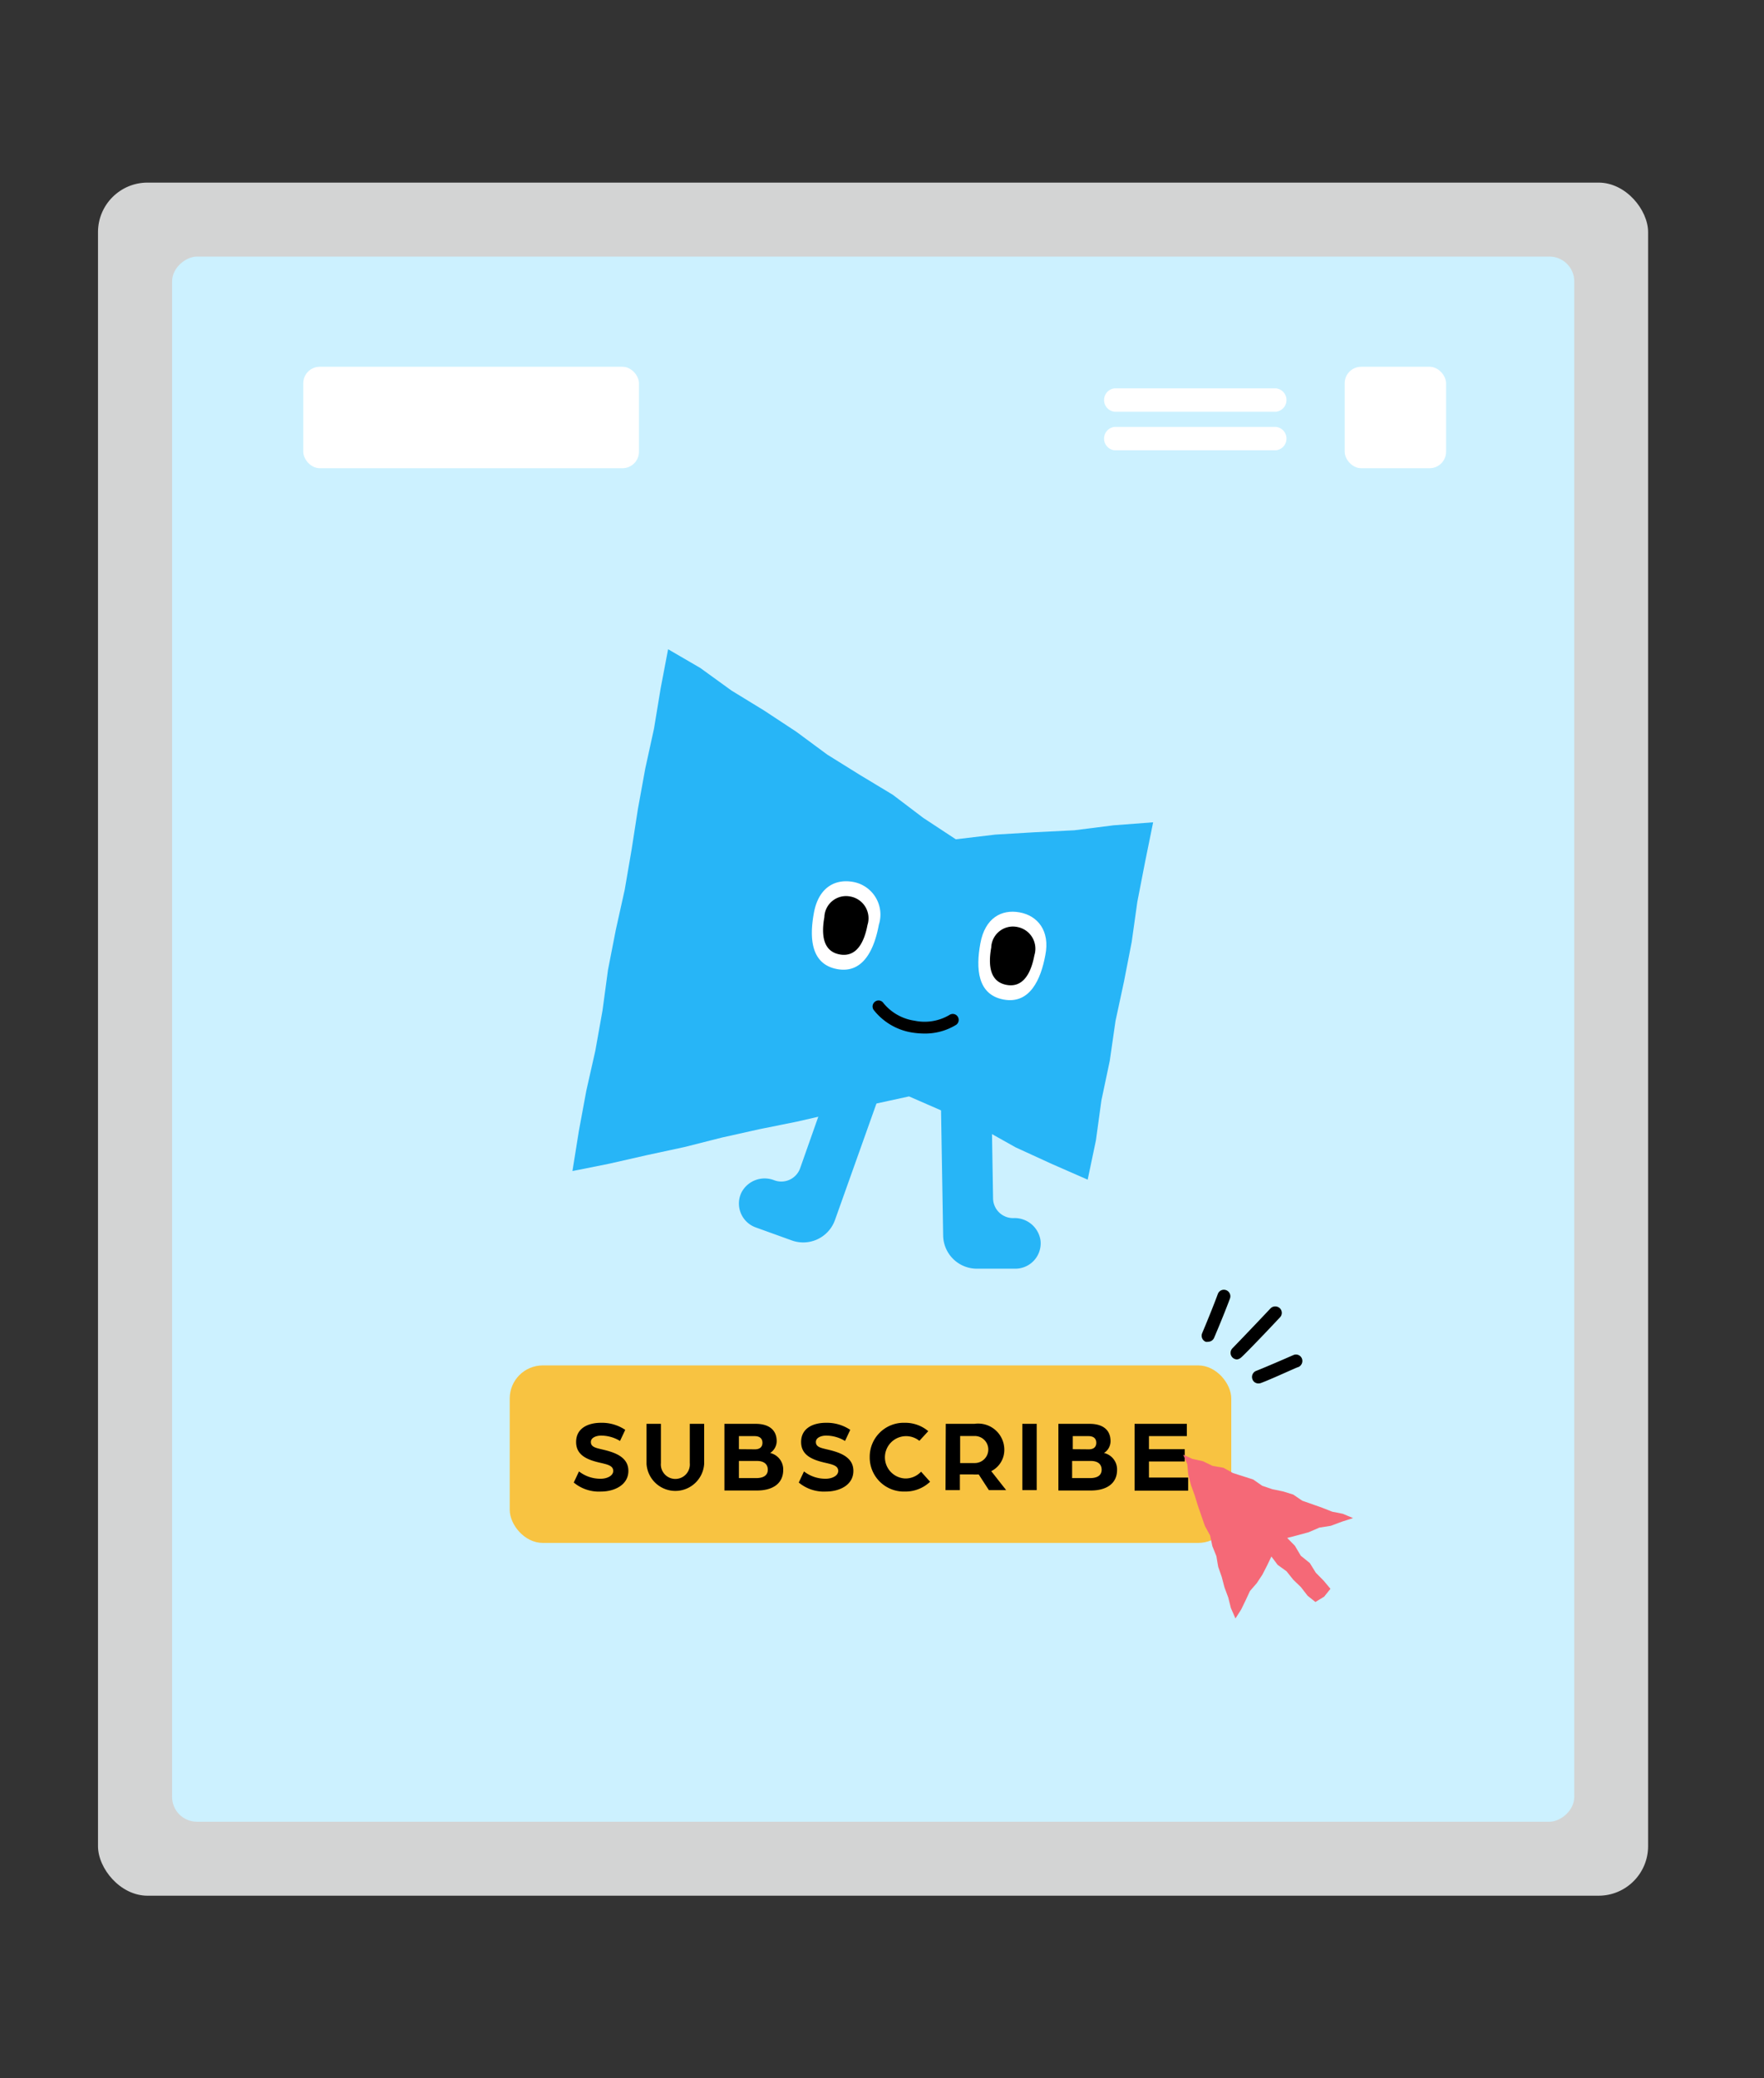<svg xmlns="http://www.w3.org/2000/svg" viewBox="0 0 135 159"><rect x="0" y="0" width="135" height="159" fill="#333333" stroke="none"/><defs><style>.cls-1{fill:#d3d4d4;}.cls-2{fill:#ccf1ff;}.cls-3{fill:#fff;}.cls-4{fill:#f8c341;}.cls-5{fill:#f56977;}.cls-6{fill:#27b5f7;}</style></defs><g id="圖"><rect class="cls-1" x="7.5" y="13.97" width="118.63" height="131.06" rx="3.79"/><rect class="cls-2" x="6.95" y="25.84" width="119.74" height="107.31" rx="1.9" transform="translate(146.32 12.68) rotate(90)"/><rect class="cls-3" x="23.21" y="28.06" width="25.69" height="7.76" rx="1.26"/><path class="cls-3" d="M97.65,34.45H85.3a.9.9,0,0,1,0-1.79H97.65a.9.9,0,0,1,0,1.79Z"/><path class="cls-3" d="M97.65,31.5H85.3a.9.9,0,0,1,0-1.79H97.65a.9.9,0,0,1,0,1.79Z"/><rect class="cls-3" x="102.91" y="28.06" width="7.76" height="7.76" rx="1.26"/><rect class="cls-4" x="39.01" y="104.46" width="55.22" height="13.58" rx="2.53"/><path d="M43.91,113.42l.4-.85a2.65,2.65,0,0,0,1.68.56c.42,0,.94-.2.94-.6s-.45-.49-.9-.6c-1-.22-1.94-.55-1.94-1.61s.92-1.47,1.9-1.47a3.2,3.2,0,0,1,1.86.54l-.4.85a2.79,2.79,0,0,0-1.46-.41c-.27,0-.77.11-.77.49s.37.45.87.57c.91.21,2,.55,2,1.64S47,114.11,46,114.11A3,3,0,0,1,43.91,113.42Z"/><path d="M49.48,112v-3.07h1.1v3a1.11,1.11,0,1,0,2.21,0v-3h1.1V112a2.21,2.21,0,0,1-4.41,0Z"/><path d="M55.44,108.93h2.41c.84,0,1.59.35,1.59,1.33a1.09,1.09,0,0,1-.5.9,1.29,1.29,0,0,1,1,1.29c0,1.08-.85,1.58-2,1.58H55.44Zm2.33,1.95c.39,0,.58-.19.58-.5s-.19-.51-.6-.51h-1.2v1Zm.11,2.2c.52,0,.88-.19.88-.64s-.33-.67-.82-.67H56.55v1.31Z"/><path d="M61.13,113.42l.4-.85a2.65,2.65,0,0,0,1.68.56c.42,0,.94-.2.94-.6s-.45-.49-.9-.6c-1-.22-1.94-.55-1.94-1.61s.92-1.47,1.9-1.47a3.2,3.2,0,0,1,1.86.54l-.4.85a2.79,2.79,0,0,0-1.46-.41c-.27,0-.77.11-.77.49s.37.45.87.57c.91.21,2,.55,2,1.64s-1.07,1.58-2.09,1.58A3,3,0,0,1,61.13,113.42Z"/><path d="M66.56,111.47a2.6,2.6,0,0,1,2.69-2.62,2.72,2.72,0,0,1,1.79.64l-.68.74a1.62,1.62,0,1,0-1.09,2.88,1.62,1.62,0,0,0,1.22-.52l.69.77a2.73,2.73,0,0,1-1.93.75A2.61,2.61,0,0,1,66.56,111.47Z"/><path d="M72.38,108.93h2.19a2,2,0,0,1,2.29,2,1.81,1.81,0,0,1-1,1.62L77,114H75.68l-.78-1.2a3.27,3.27,0,0,1-.44,0h-1V114h-1.1Zm2.22,3a1,1,0,1,0,0-2.07H73.48v2.07Z"/><path d="M78.24,108.93h1.1V114h-1.1Z"/><path d="M81,108.93h2.4c.85,0,1.59.35,1.59,1.33a1.07,1.07,0,0,1-.5.9,1.29,1.29,0,0,1,1,1.29c0,1.08-.85,1.58-2,1.58H81Zm2.33,1.95c.38,0,.57-.19.57-.5s-.19-.51-.6-.51h-1.2v1Zm.1,2.2c.52,0,.88-.19.88-.64s-.33-.67-.82-.67H82.05v1.31Z"/><path d="M86.83,108.93h4v.94H87.93v1h2.74v.94H87.93v1.23h3v1h-4.1Z"/><polygon class="cls-5" points="90.55 111.29 90.86 112 90.94 112.83 91.15 113.63 91.43 114.4 91.67 115.18 91.94 115.96 92.21 116.74 92.61 117.47 92.78 118.28 93.09 119.05 93.23 119.87 93.5 120.64 93.71 121.44 94 122.22 94.2 123.02 94.55 123.82 94.99 123.13 95.33 122.43 95.66 121.72 96.18 121.12 96.61 120.47 96.97 119.77 97.3 119.08 97.78 119.72 98.46 120.21 98.97 120.85 99.56 121.42 100.07 122.08 100.67 122.56 101.34 122.15 101.82 121.55 101.31 120.94 100.7 120.32 100.24 119.58 99.55 119.02 99.1 118.26 98.51 117.66 99.32 117.45 100.16 117.22 100.97 116.87 101.85 116.73 102.68 116.42 103.55 116.14 102.76 115.81 101.95 115.65 101.19 115.35 100.43 115.08 99.66 114.81 98.97 114.34 98.19 114.1 97.37 113.93 96.6 113.67 95.91 113.19 95.13 112.94 94.35 112.69 93.63 112.29 92.81 112.15 92.06 111.79 91.25 111.61 90.55 111.29"/><path class="cls-6" d="M76,91.68a1.53,1.53,0,0,0,1.56,1.51,2,2,0,0,1,2.07,1.7,1.94,1.94,0,0,1-1.89,2.17l-2.94,0a2.58,2.58,0,0,1-2.62-2.54L72,83.88l3.87-.06Z"/><path class="cls-6" d="M61.24,89.36a1.53,1.53,0,0,1-2,.93,2,2,0,0,0-2.5.95,1.94,1.94,0,0,0,1.09,2.66l2.77,1a2.58,2.58,0,0,0,3.3-1.56l3.59-10.08-3.64-1.3Z"/><polygon class="cls-6" points="73.15 64.21 70.67 62.58 68.32 60.8 65.8 59.28 63.31 57.73 60.94 55.98 58.48 54.36 55.98 52.83 53.59 51.1 51.13 49.67 50.56 52.66 50.05 55.75 49.38 58.81 48.82 61.89 48.34 64.98 47.81 68.07 47.13 71.13 46.53 74.2 46.11 77.31 45.56 80.39 44.87 83.45 44.3 86.53 43.81 89.59 46.66 89.02 49.52 88.37 52.4 87.75 55.24 87.03 58.11 86.39 60.99 85.81 63.86 85.15 66.72 84.5 69.57 83.88 72.32 85.08 75.09 86.3 77.73 87.78 80.48 89.04 83.24 90.25 83.87 87.25 84.29 84.19 84.93 81.16 85.37 78.11 86.02 75.09 86.61 72.06 87.04 69 87.63 65.96 88.25 62.91 85.22 63.14 82.22 63.52 79.2 63.67 76.18 63.85 73.15 64.21"/><path class="cls-3" d="M67.26,70.74c-.34,1.85-1.18,3.77-3.19,3.4s-2.14-2.37-1.78-4.31,1.62-2.61,3-2.36A2.54,2.54,0,0,1,67.26,70.74Z"/><path d="M66.39,70.76c-.23,1.23-.79,2.5-2.12,2.26s-1.41-1.58-1.18-2.86a1.66,1.66,0,0,1,2-1.57A1.69,1.69,0,0,1,66.39,70.76Z"/><path class="cls-3" d="M80,73.07c-.34,1.85-1.18,3.77-3.19,3.4s-2.14-2.37-1.78-4.31,1.62-2.61,3-2.36S80.37,71.21,80,73.07Z"/><path d="M79.16,73.09c-.23,1.23-.79,2.5-2.12,2.26s-1.41-1.58-1.18-2.86a1.66,1.66,0,0,1,2-1.57A1.69,1.69,0,0,1,79.16,73.09Z"/><path d="M70.7,79.07a6.13,6.13,0,0,1-.92-.08,4.67,4.67,0,0,1-2.92-1.73.46.46,0,0,1,.12-.64.45.45,0,0,1,.63.12A3.77,3.77,0,0,0,70,78.09a3.73,3.73,0,0,0,2.66-.44.45.45,0,0,1,.63.12.46.46,0,0,1-.11.63A4.54,4.54,0,0,1,70.7,79.07Z"/><path d="M92.46,102.65a.41.41,0,0,1-.19,0A.5.5,0,0,1,92,102s.72-1.7,1.2-3a.49.49,0,0,1,.63-.3.5.5,0,0,1,.3.64c-.49,1.32-1.21,3-1.21,3A.5.5,0,0,1,92.46,102.65Z"/><path d="M94.66,104a.5.5,0,0,1-.35-.84s1.53-1.58,2.93-3.07a.51.51,0,0,1,.71,0,.49.49,0,0,1,0,.7c-1.41,1.51-2.94,3.08-3,3.09A.51.51,0,0,1,94.66,104Z"/><path d="M96.31,105.84a.48.48,0,0,1-.46-.32.5.5,0,0,1,.28-.64c.82-.32,2.83-1.2,2.85-1.21a.49.49,0,0,1,.65.25.51.51,0,0,1-.25.66c-.09,0-2,.9-2.89,1.23A.57.57,0,0,1,96.31,105.84Z"/></g></svg>